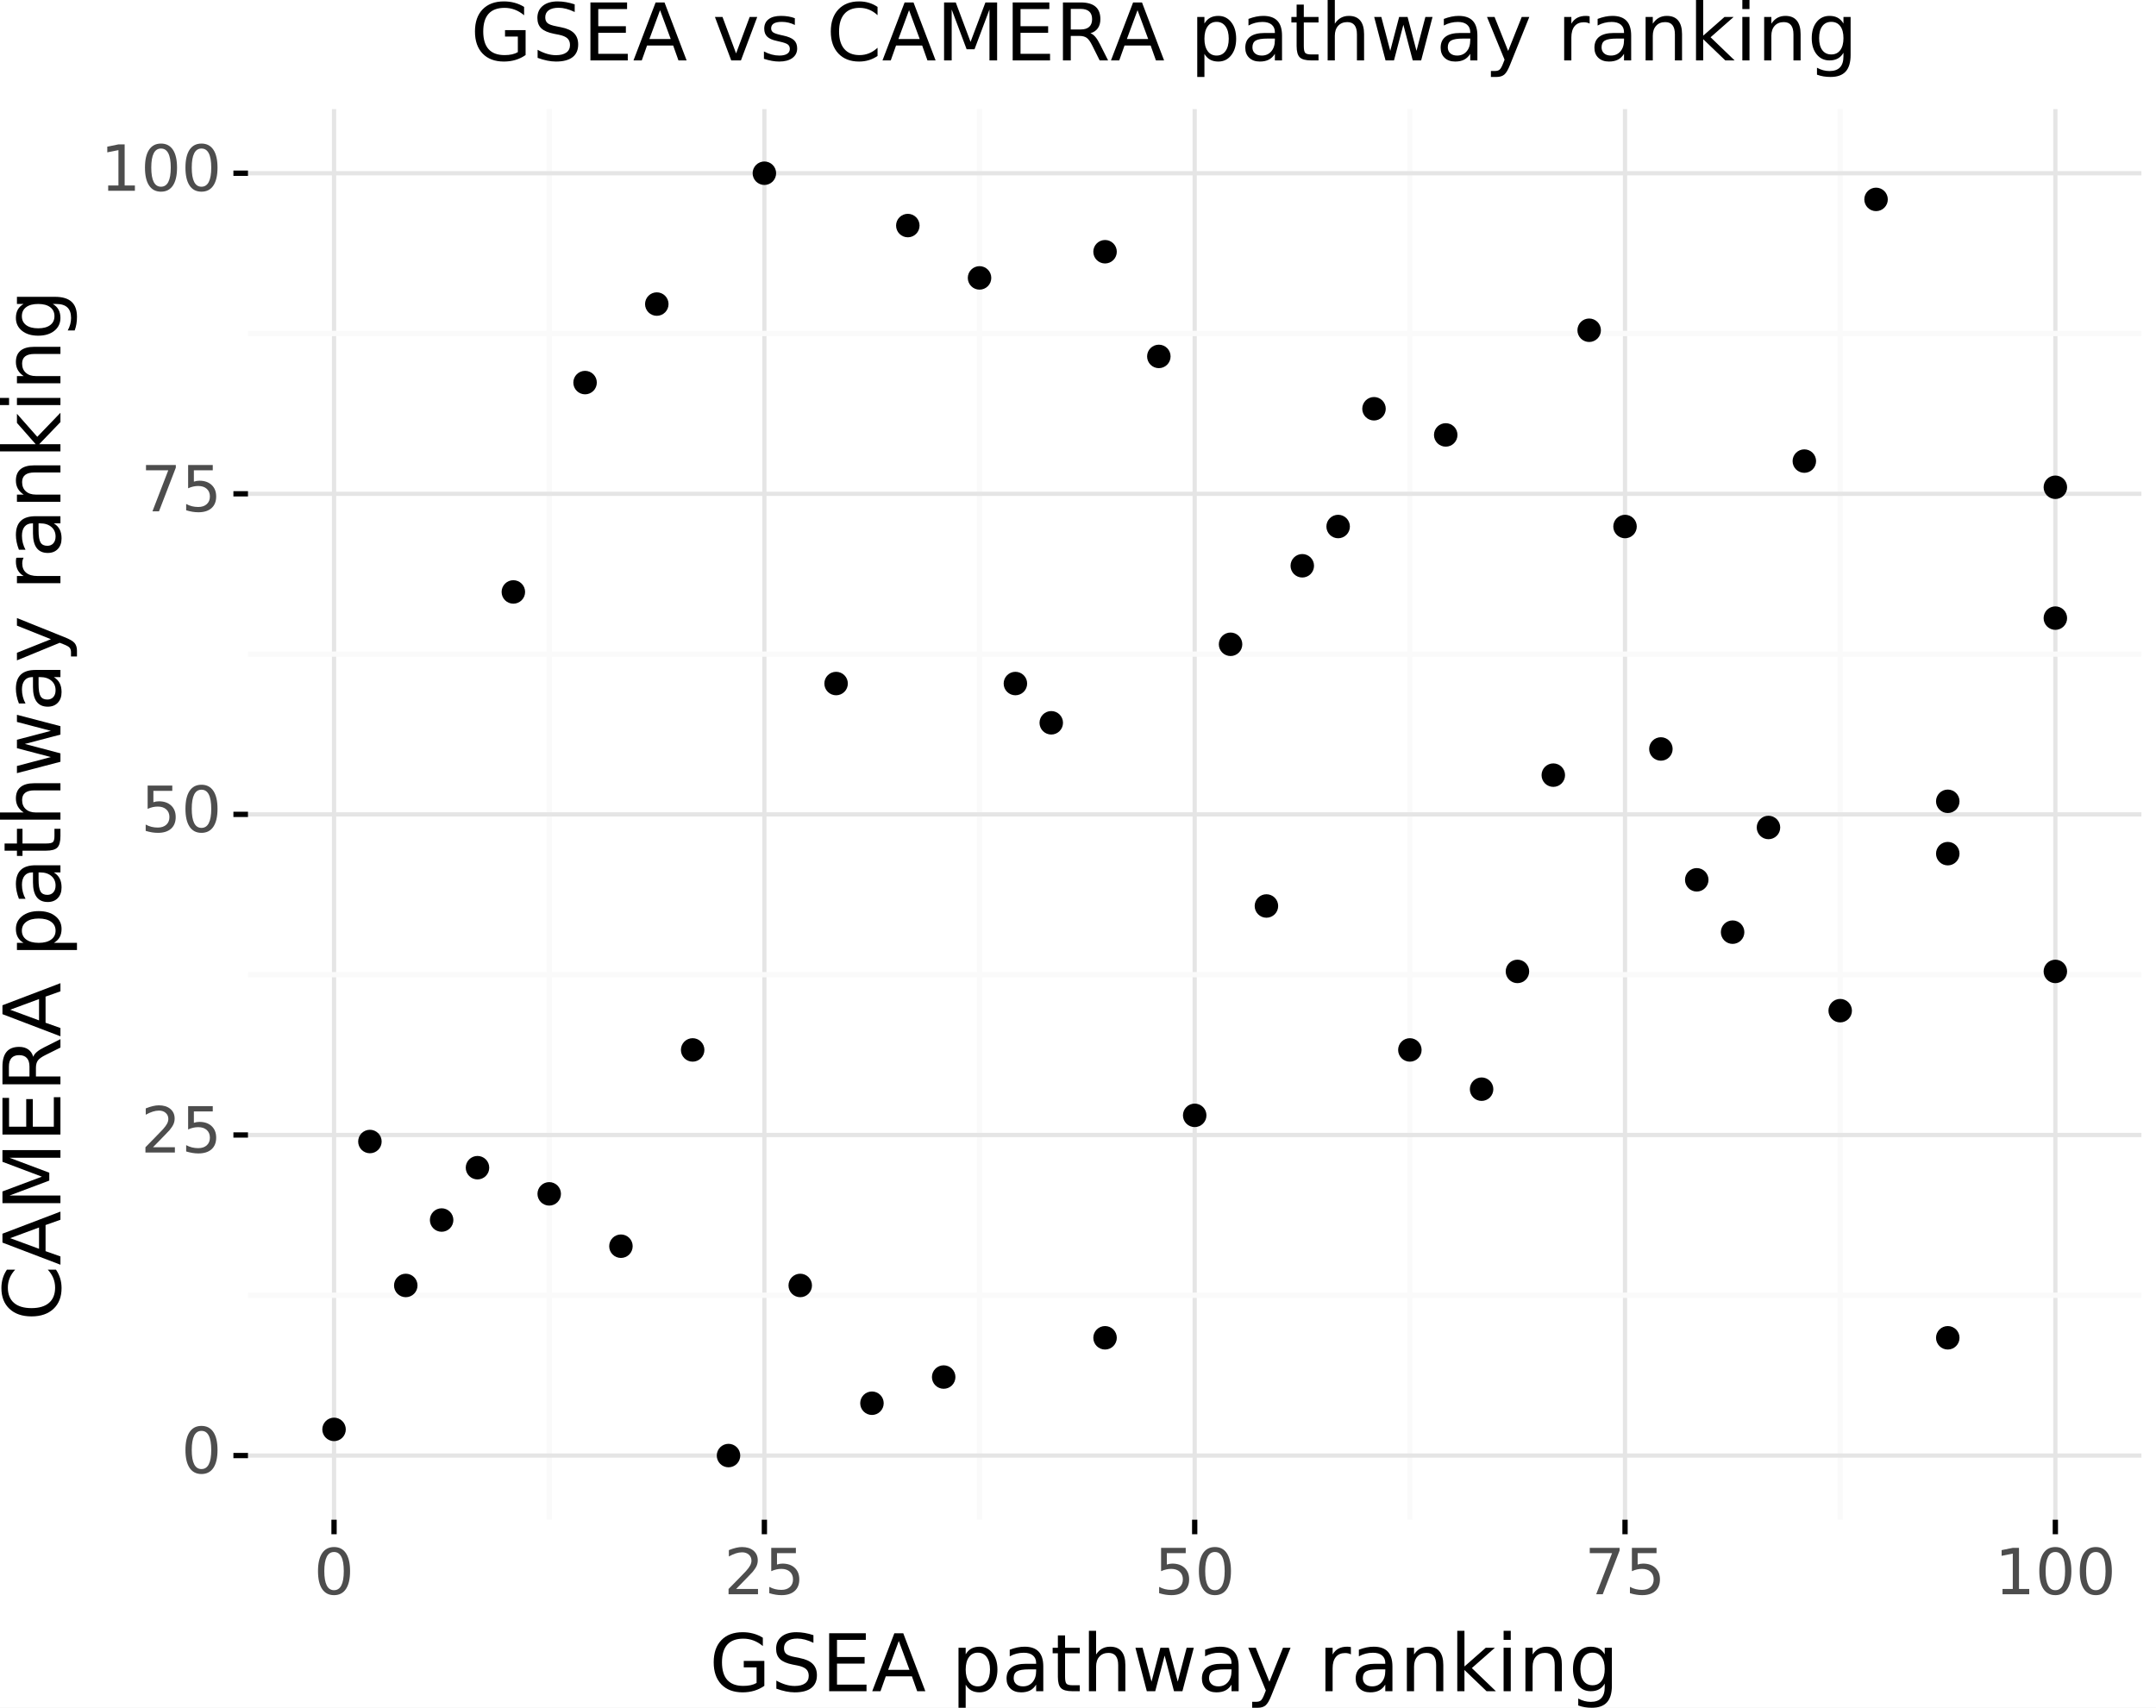 <?xml version="1.0" encoding="utf-8" standalone="no"?>
<!DOCTYPE svg PUBLIC "-//W3C//DTD SVG 1.1//EN"
  "http://www.w3.org/Graphics/SVG/1.1/DTD/svg11.dtd">
<!-- Created with matplotlib (https://matplotlib.org/) -->
<svg height="322.176pt" version="1.1" viewBox="0 0 406.642 322.176" width="406.642pt" xmlns="http://www.w3.org/2000/svg" xmlns:xlink="http://www.w3.org/1999/xlink">
 <rect x="0" y="0" width="406.642" height="322.176" fill="#808080" stroke="none"/>
 <defs>
  <style type="text/css">
*{stroke-linecap:butt;stroke-linejoin:round;}
  </style>
 </defs>
 <g id="figure_1">
  <g id="patch_1">
   <path d="M 0 322.176
L 406.642 322.176
L 406.642 0
L 0 0
z
" style="fill:#ffffff;stroke:#ffffff;stroke-linejoin:miter;"/>
  </g>
  <g id="axes_1">
   <g id="patch_2">
    <path d="M 46.772 286.695
L 403.892 286.695
L 403.892 20.583
L 46.772 20.583
z
" style="fill:none;"/>
   </g>
   <g id="matplotlib.axis_1">
    <g id="xtick_1">
     <g id="line2d_1">
      <path clip-path="url(#pcaf419aad1)" d="M 63.005 286.695
L 63.005 20.583
" style="fill:none;stroke:#e5e5e5;stroke-width:0.8;"/>
     </g>
     <g id="line2d_2">
      <path d="M 63.005 286.695
" style="fill:none;stroke:#000000;stroke-width:1.5;"/>
      <defs>
       <path d="M 0 0
L 0 2.75
" id="me4644a645d" style="stroke:#000000;"/>
      </defs>
      <g>
       <use style="stroke:#000000;" x="63.005" xlink:href="#me4644a645d" y="286.695"/>
      </g>
     </g>
     <g id="text_1">
      <!-- 0 -->
      <defs>
       <path d="M 31.781 66.406
Q 24.172 66.406 20.328 58.906
Q 16.5 51.422 16.5 36.375
Q 16.5 21.391 20.328 13.891
Q 24.172 6.391 31.781 6.391
Q 39.453 6.391 43.281 13.891
Q 47.125 21.391 47.125 36.375
Q 47.125 51.422 43.281 58.906
Q 39.453 66.406 31.781 66.406
z
M 31.781 74.219
Q 44.047 74.219 50.516 64.516
Q 56.984 54.828 56.984 36.375
Q 56.984 17.969 50.516 8.266
Q 44.047 -1.422 31.781 -1.422
Q 19.531 -1.422 13.062 8.266
Q 6.594 17.969 6.594 36.375
Q 6.594 54.828 13.062 64.516
Q 19.531 74.219 31.781 74.219
z
" id="DejaVuSans-48"/>
      </defs>
      <g style="fill:#4d4d4d;" transform="translate(59.187 300.764)scale(0.12 -0.12)">
       <use xlink:href="#DejaVuSans-48"/>
      </g>
     </g>
    </g>
    <g id="xtick_2">
     <g id="line2d_3">
      <path clip-path="url(#pcaf419aad1)" d="M 144.169 286.695
L 144.169 20.583
" style="fill:none;stroke:#e5e5e5;stroke-width:0.8;"/>
     </g>
     <g id="line2d_4">
      <path d="M 144.169 286.695
" style="fill:none;stroke:#000000;stroke-width:1.5;"/>
      <g>
       <use style="stroke:#000000;" x="144.169" xlink:href="#me4644a645d" y="286.695"/>
      </g>
     </g>
     <g id="text_2">
      <!-- 25 -->
      <defs>
       <path d="M 19.188 8.297
L 53.609 8.297
L 53.609 0
L 7.328 0
L 7.328 8.297
Q 12.938 14.109 22.625 23.891
Q 32.328 33.688 34.812 36.531
Q 39.547 41.844 41.422 45.531
Q 43.312 49.219 43.312 52.781
Q 43.312 58.594 39.234 62.25
Q 35.156 65.922 28.609 65.922
Q 23.969 65.922 18.812 64.312
Q 13.672 62.703 7.812 59.422
L 7.812 69.391
Q 13.766 71.781 18.938 73
Q 24.125 74.219 28.422 74.219
Q 39.75 74.219 46.484 68.547
Q 53.219 62.891 53.219 53.422
Q 53.219 48.922 51.531 44.891
Q 49.859 40.875 45.406 35.406
Q 44.188 33.984 37.641 27.219
Q 31.109 20.453 19.188 8.297
z
" id="DejaVuSans-50"/>
       <path d="M 10.797 72.906
L 49.516 72.906
L 49.516 64.594
L 19.828 64.594
L 19.828 46.734
Q 21.969 47.469 24.109 47.828
Q 26.266 48.188 28.422 48.188
Q 40.625 48.188 47.75 41.5
Q 54.891 34.812 54.891 23.391
Q 54.891 11.625 47.562 5.094
Q 40.234 -1.422 26.906 -1.422
Q 22.312 -1.422 17.547 -0.641
Q 12.797 0.141 7.719 1.703
L 7.719 11.625
Q 12.109 9.234 16.797 8.062
Q 21.484 6.891 26.703 6.891
Q 35.156 6.891 40.078 11.328
Q 45.016 15.766 45.016 23.391
Q 45.016 31 40.078 35.438
Q 35.156 39.891 26.703 39.891
Q 22.75 39.891 18.812 39.016
Q 14.891 38.141 10.797 36.281
z
" id="DejaVuSans-53"/>
      </defs>
      <g style="fill:#4d4d4d;" transform="translate(136.534 300.764)scale(0.12 -0.12)">
       <use xlink:href="#DejaVuSans-50"/>
       <use x="63.623" xlink:href="#DejaVuSans-53"/>
      </g>
     </g>
    </g>
    <g id="xtick_3">
     <g id="line2d_5">
      <path clip-path="url(#pcaf419aad1)" d="M 225.332 286.695
L 225.332 20.583
" style="fill:none;stroke:#e5e5e5;stroke-width:0.8;"/>
     </g>
     <g id="line2d_6">
      <path d="M 225.332 286.695
" style="fill:none;stroke:#000000;stroke-width:1.5;"/>
      <g>
       <use style="stroke:#000000;" x="225.332" xlink:href="#me4644a645d" y="286.695"/>
      </g>
     </g>
     <g id="text_3">
      <!-- 50 -->
      <g style="fill:#4d4d4d;" transform="translate(217.697 300.764)scale(0.12 -0.12)">
       <use xlink:href="#DejaVuSans-53"/>
       <use x="63.623" xlink:href="#DejaVuSans-48"/>
      </g>
     </g>
    </g>
    <g id="xtick_4">
     <g id="line2d_7">
      <path clip-path="url(#pcaf419aad1)" d="M 306.496 286.695
L 306.496 20.583
" style="fill:none;stroke:#e5e5e5;stroke-width:0.8;"/>
     </g>
     <g id="line2d_8">
      <path d="M 306.496 286.695
" style="fill:none;stroke:#000000;stroke-width:1.5;"/>
      <g>
       <use style="stroke:#000000;" x="306.496" xlink:href="#me4644a645d" y="286.695"/>
      </g>
     </g>
     <g id="text_4">
      <!-- 75 -->
      <defs>
       <path d="M 8.203 72.906
L 55.078 72.906
L 55.078 68.703
L 28.609 0
L 18.312 0
L 43.219 64.594
L 8.203 64.594
z
" id="DejaVuSans-55"/>
      </defs>
      <g style="fill:#4d4d4d;" transform="translate(298.861 300.764)scale(0.12 -0.12)">
       <use xlink:href="#DejaVuSans-55"/>
       <use x="63.623" xlink:href="#DejaVuSans-53"/>
      </g>
     </g>
    </g>
    <g id="xtick_5">
     <g id="line2d_9">
      <path clip-path="url(#pcaf419aad1)" d="M 387.659 286.695
L 387.659 20.583
" style="fill:none;stroke:#e5e5e5;stroke-width:0.8;"/>
     </g>
     <g id="line2d_10">
      <path d="M 387.659 286.695
" style="fill:none;stroke:#000000;stroke-width:1.5;"/>
      <g>
       <use style="stroke:#000000;" x="387.659" xlink:href="#me4644a645d" y="286.695"/>
      </g>
     </g>
     <g id="text_5">
      <!-- 100 -->
      <defs>
       <path d="M 12.406 8.297
L 28.516 8.297
L 28.516 63.922
L 10.984 60.406
L 10.984 69.391
L 28.422 72.906
L 38.281 72.906
L 38.281 8.297
L 54.391 8.297
L 54.391 0
L 12.406 0
z
" id="DejaVuSans-49"/>
      </defs>
      <g style="fill:#4d4d4d;" transform="translate(376.207 300.764)scale(0.12 -0.12)">
       <use xlink:href="#DejaVuSans-49"/>
       <use x="63.623" xlink:href="#DejaVuSans-48"/>
       <use x="127.246" xlink:href="#DejaVuSans-48"/>
      </g>
     </g>
    </g>
    <g id="xtick_6">
     <g id="line2d_11">
      <path clip-path="url(#pcaf419aad1)" d="M 103.587 286.695
L 103.587 20.583
" style="fill:none;stroke:#fafafa;"/>
     </g>
     <g id="line2d_12">
      <path d="M 103.587 286.695
" style="fill:none;stroke:#000000;stroke-width:1.5;"/>
     </g>
    </g>
    <g id="xtick_7">
     <g id="line2d_13">
      <path clip-path="url(#pcaf419aad1)" d="M 184.75 286.695
L 184.75 20.583
" style="fill:none;stroke:#fafafa;"/>
     </g>
     <g id="line2d_14">
      <path d="M 184.75 286.695
" style="fill:none;stroke:#000000;stroke-width:1.5;"/>
     </g>
    </g>
    <g id="xtick_8">
     <g id="line2d_15">
      <path clip-path="url(#pcaf419aad1)" d="M 265.914 286.695
L 265.914 20.583
" style="fill:none;stroke:#fafafa;"/>
     </g>
     <g id="line2d_16">
      <path d="M 265.914 286.695
" style="fill:none;stroke:#000000;stroke-width:1.5;"/>
     </g>
    </g>
    <g id="xtick_9">
     <g id="line2d_17">
      <path clip-path="url(#pcaf419aad1)" d="M 347.078 286.695
L 347.078 20.583
" style="fill:none;stroke:#fafafa;"/>
     </g>
     <g id="line2d_18">
      <path d="M 347.078 286.695
" style="fill:none;stroke:#000000;stroke-width:1.5;"/>
     </g>
    </g>
    <g id="text_6">
     <!-- GSEA pathway ranking -->
     <defs>
      <path d="M 59.516 10.406
L 59.516 29.984
L 43.406 29.984
L 43.406 38.094
L 69.281 38.094
L 69.281 6.781
Q 63.578 2.734 56.688 0.656
Q 49.812 -1.422 42 -1.422
Q 24.906 -1.422 15.25 8.562
Q 5.609 18.562 5.609 36.375
Q 5.609 54.25 15.25 64.234
Q 24.906 74.219 42 74.219
Q 49.125 74.219 55.547 72.453
Q 61.969 70.703 67.391 67.281
L 67.391 56.781
Q 61.922 61.422 55.766 63.766
Q 49.609 66.109 42.828 66.109
Q 29.438 66.109 22.719 58.641
Q 16.016 51.172 16.016 36.375
Q 16.016 21.625 22.719 14.156
Q 29.438 6.688 42.828 6.688
Q 48.047 6.688 52.141 7.594
Q 56.25 8.5 59.516 10.406
z
" id="DejaVuSans-71"/>
      <path d="M 53.516 70.516
L 53.516 60.891
Q 47.906 63.578 42.922 64.891
Q 37.938 66.219 33.297 66.219
Q 25.25 66.219 20.875 63.094
Q 16.5 59.969 16.5 54.203
Q 16.5 49.359 19.406 46.891
Q 22.312 44.438 30.422 42.922
L 36.375 41.703
Q 47.406 39.594 52.656 34.297
Q 57.906 29 57.906 20.125
Q 57.906 9.516 50.797 4.047
Q 43.703 -1.422 29.984 -1.422
Q 24.812 -1.422 18.969 -0.25
Q 13.141 0.922 6.891 3.219
L 6.891 13.375
Q 12.891 10.016 18.656 8.297
Q 24.422 6.594 29.984 6.594
Q 38.422 6.594 43.016 9.906
Q 47.609 13.234 47.609 19.391
Q 47.609 24.75 44.312 27.781
Q 41.016 30.812 33.5 32.328
L 27.484 33.5
Q 16.453 35.688 11.516 40.375
Q 6.594 45.062 6.594 53.422
Q 6.594 63.094 13.406 68.656
Q 20.219 74.219 32.172 74.219
Q 37.312 74.219 42.625 73.281
Q 47.953 72.359 53.516 70.516
z
" id="DejaVuSans-83"/>
      <path d="M 9.812 72.906
L 55.906 72.906
L 55.906 64.594
L 19.672 64.594
L 19.672 43.016
L 54.391 43.016
L 54.391 34.719
L 19.672 34.719
L 19.672 8.297
L 56.781 8.297
L 56.781 0
L 9.812 0
z
" id="DejaVuSans-69"/>
      <path d="M 34.188 63.188
L 20.797 26.906
L 47.609 26.906
z
M 28.609 72.906
L 39.797 72.906
L 67.578 0
L 57.328 0
L 50.688 18.703
L 17.828 18.703
L 11.188 0
L 0.781 0
z
" id="DejaVuSans-65"/>
      <path id="DejaVuSans-32"/>
      <path d="M 18.109 8.203
L 18.109 -20.797
L 9.078 -20.797
L 9.078 54.688
L 18.109 54.688
L 18.109 46.391
Q 20.953 51.266 25.266 53.625
Q 29.594 56 35.594 56
Q 45.562 56 51.781 48.094
Q 58.016 40.188 58.016 27.297
Q 58.016 14.406 51.781 6.484
Q 45.562 -1.422 35.594 -1.422
Q 29.594 -1.422 25.266 0.953
Q 20.953 3.328 18.109 8.203
z
M 48.688 27.297
Q 48.688 37.203 44.609 42.844
Q 40.531 48.484 33.406 48.484
Q 26.266 48.484 22.188 42.844
Q 18.109 37.203 18.109 27.297
Q 18.109 17.391 22.188 11.75
Q 26.266 6.109 33.406 6.109
Q 40.531 6.109 44.609 11.75
Q 48.688 17.391 48.688 27.297
z
" id="DejaVuSans-112"/>
      <path d="M 34.281 27.484
Q 23.391 27.484 19.188 25
Q 14.984 22.516 14.984 16.5
Q 14.984 11.719 18.141 8.906
Q 21.297 6.109 26.703 6.109
Q 34.188 6.109 38.703 11.406
Q 43.219 16.703 43.219 25.484
L 43.219 27.484
z
M 52.203 31.203
L 52.203 0
L 43.219 0
L 43.219 8.297
Q 40.141 3.328 35.547 0.953
Q 30.953 -1.422 24.312 -1.422
Q 15.922 -1.422 10.953 3.297
Q 6 8.016 6 15.922
Q 6 25.141 12.172 29.828
Q 18.359 34.516 30.609 34.516
L 43.219 34.516
L 43.219 35.406
Q 43.219 41.609 39.141 45
Q 35.062 48.391 27.688 48.391
Q 23 48.391 18.547 47.266
Q 14.109 46.141 10.016 43.891
L 10.016 52.203
Q 14.938 54.109 19.578 55.047
Q 24.219 56 28.609 56
Q 40.484 56 46.344 49.844
Q 52.203 43.703 52.203 31.203
z
" id="DejaVuSans-97"/>
      <path d="M 18.312 70.219
L 18.312 54.688
L 36.812 54.688
L 36.812 47.703
L 18.312 47.703
L 18.312 18.016
Q 18.312 11.328 20.141 9.422
Q 21.969 7.516 27.594 7.516
L 36.812 7.516
L 36.812 0
L 27.594 0
Q 17.188 0 13.234 3.875
Q 9.281 7.766 9.281 18.016
L 9.281 47.703
L 2.688 47.703
L 2.688 54.688
L 9.281 54.688
L 9.281 70.219
z
" id="DejaVuSans-116"/>
      <path d="M 54.891 33.016
L 54.891 0
L 45.906 0
L 45.906 32.719
Q 45.906 40.484 42.875 44.328
Q 39.844 48.188 33.797 48.188
Q 26.516 48.188 22.312 43.547
Q 18.109 38.922 18.109 30.906
L 18.109 0
L 9.078 0
L 9.078 75.984
L 18.109 75.984
L 18.109 46.188
Q 21.344 51.125 25.703 53.562
Q 30.078 56 35.797 56
Q 45.219 56 50.047 50.172
Q 54.891 44.344 54.891 33.016
z
" id="DejaVuSans-104"/>
      <path d="M 4.203 54.688
L 13.188 54.688
L 24.422 12.016
L 35.594 54.688
L 46.188 54.688
L 57.422 12.016
L 68.609 54.688
L 77.594 54.688
L 63.281 0
L 52.688 0
L 40.922 44.828
L 29.109 0
L 18.5 0
z
" id="DejaVuSans-119"/>
      <path d="M 32.172 -5.078
Q 28.375 -14.844 24.75 -17.812
Q 21.141 -20.797 15.094 -20.797
L 7.906 -20.797
L 7.906 -13.281
L 13.188 -13.281
Q 16.891 -13.281 18.938 -11.516
Q 21 -9.766 23.484 -3.219
L 25.094 0.875
L 2.984 54.688
L 12.5 54.688
L 29.594 11.922
L 46.688 54.688
L 56.203 54.688
z
" id="DejaVuSans-121"/>
      <path d="M 41.109 46.297
Q 39.594 47.172 37.812 47.578
Q 36.031 48 33.891 48
Q 26.266 48 22.188 43.047
Q 18.109 38.094 18.109 28.812
L 18.109 0
L 9.078 0
L 9.078 54.688
L 18.109 54.688
L 18.109 46.188
Q 20.953 51.172 25.484 53.578
Q 30.031 56 36.531 56
Q 37.453 56 38.578 55.875
Q 39.703 55.766 41.062 55.516
z
" id="DejaVuSans-114"/>
      <path d="M 54.891 33.016
L 54.891 0
L 45.906 0
L 45.906 32.719
Q 45.906 40.484 42.875 44.328
Q 39.844 48.188 33.797 48.188
Q 26.516 48.188 22.312 43.547
Q 18.109 38.922 18.109 30.906
L 18.109 0
L 9.078 0
L 9.078 54.688
L 18.109 54.688
L 18.109 46.188
Q 21.344 51.125 25.703 53.562
Q 30.078 56 35.797 56
Q 45.219 56 50.047 50.172
Q 54.891 44.344 54.891 33.016
z
" id="DejaVuSans-110"/>
      <path d="M 9.078 75.984
L 18.109 75.984
L 18.109 31.109
L 44.922 54.688
L 56.391 54.688
L 27.391 29.109
L 57.625 0
L 45.906 0
L 18.109 26.703
L 18.109 0
L 9.078 0
z
" id="DejaVuSans-107"/>
      <path d="M 9.422 54.688
L 18.406 54.688
L 18.406 0
L 9.422 0
z
M 9.422 75.984
L 18.406 75.984
L 18.406 64.594
L 9.422 64.594
z
" id="DejaVuSans-105"/>
      <path d="M 45.406 27.984
Q 45.406 37.75 41.375 43.109
Q 37.359 48.484 30.078 48.484
Q 22.859 48.484 18.828 43.109
Q 14.797 37.75 14.797 27.984
Q 14.797 18.266 18.828 12.891
Q 22.859 7.516 30.078 7.516
Q 37.359 7.516 41.375 12.891
Q 45.406 18.266 45.406 27.984
z
M 54.391 6.781
Q 54.391 -7.172 48.188 -13.984
Q 42 -20.797 29.203 -20.797
Q 24.469 -20.797 20.266 -20.094
Q 16.062 -19.391 12.109 -17.922
L 12.109 -9.188
Q 16.062 -11.328 19.922 -12.344
Q 23.781 -13.375 27.781 -13.375
Q 36.625 -13.375 41.016 -8.766
Q 45.406 -4.156 45.406 5.172
L 45.406 9.625
Q 42.625 4.781 38.281 2.391
Q 33.938 0 27.875 0
Q 17.828 0 11.672 7.656
Q 5.516 15.328 5.516 27.984
Q 5.516 40.672 11.672 48.328
Q 17.828 56 27.875 56
Q 33.938 56 38.281 53.609
Q 42.625 51.219 45.406 46.391
L 45.406 54.688
L 54.391 54.688
z
" id="DejaVuSans-103"/>
     </defs>
     <g transform="translate(133.77 319.057)scale(0.15 -0.15)">
      <use xlink:href="#DejaVuSans-71"/>
      <use x="77.49" xlink:href="#DejaVuSans-83"/>
      <use x="140.967" xlink:href="#DejaVuSans-69"/>
      <use x="204.15" xlink:href="#DejaVuSans-65"/>
      <use x="272.559" xlink:href="#DejaVuSans-32"/>
      <use x="304.346" xlink:href="#DejaVuSans-112"/>
      <use x="367.822" xlink:href="#DejaVuSans-97"/>
      <use x="429.102" xlink:href="#DejaVuSans-116"/>
      <use x="468.311" xlink:href="#DejaVuSans-104"/>
      <use x="531.689" xlink:href="#DejaVuSans-119"/>
      <use x="613.477" xlink:href="#DejaVuSans-97"/>
      <use x="674.756" xlink:href="#DejaVuSans-121"/>
      <use x="733.936" xlink:href="#DejaVuSans-32"/>
      <use x="765.723" xlink:href="#DejaVuSans-114"/>
      <use x="806.836" xlink:href="#DejaVuSans-97"/>
      <use x="868.115" xlink:href="#DejaVuSans-110"/>
      <use x="931.494" xlink:href="#DejaVuSans-107"/>
      <use x="989.404" xlink:href="#DejaVuSans-105"/>
      <use x="1017.188" xlink:href="#DejaVuSans-110"/>
      <use x="1080.566" xlink:href="#DejaVuSans-103"/>
     </g>
    </g>
   </g>
   <g id="matplotlib.axis_2">
    <g id="ytick_1">
     <g id="line2d_19">
      <path clip-path="url(#pcaf419aad1)" d="M 46.772 274.599
L 403.892 274.599
" style="fill:none;stroke:#e5e5e5;stroke-width:0.8;"/>
     </g>
     <g id="line2d_20">
      <path d="M 46.772 274.599
" style="fill:none;stroke:#000000;stroke-width:1.5;"/>
      <defs>
       <path d="M 0 0
L -2.75 0
" id="me8382b74e8" style="stroke:#000000;"/>
      </defs>
      <g>
       <use style="stroke:#000000;" x="46.772" xlink:href="#me8382b74e8" y="274.599"/>
      </g>
     </g>
     <g id="text_7">
      <!-- 0 -->
      <g style="fill:#4d4d4d;" transform="translate(34.187 277.911)scale(0.12 -0.12)">
       <use xlink:href="#DejaVuSans-48"/>
      </g>
     </g>
    </g>
    <g id="ytick_2">
     <g id="line2d_21">
      <path clip-path="url(#pcaf419aad1)" d="M 46.772 214.119
L 403.892 214.119
" style="fill:none;stroke:#e5e5e5;stroke-width:0.8;"/>
     </g>
     <g id="line2d_22">
      <path d="M 46.772 214.119
" style="fill:none;stroke:#000000;stroke-width:1.5;"/>
      <g>
       <use style="stroke:#000000;" x="46.772" xlink:href="#me8382b74e8" y="214.119"/>
      </g>
     </g>
     <g id="text_8">
      <!-- 25 -->
      <g style="fill:#4d4d4d;" transform="translate(26.552 217.431)scale(0.12 -0.12)">
       <use xlink:href="#DejaVuSans-50"/>
       <use x="63.623" xlink:href="#DejaVuSans-53"/>
      </g>
     </g>
    </g>
    <g id="ytick_3">
     <g id="line2d_23">
      <path clip-path="url(#pcaf419aad1)" d="M 46.772 153.639
L 403.892 153.639
" style="fill:none;stroke:#e5e5e5;stroke-width:0.8;"/>
     </g>
     <g id="line2d_24">
      <path d="M 46.772 153.639
" style="fill:none;stroke:#000000;stroke-width:1.5;"/>
      <g>
       <use style="stroke:#000000;" x="46.772" xlink:href="#me8382b74e8" y="153.639"/>
      </g>
     </g>
     <g id="text_9">
      <!-- 50 -->
      <g style="fill:#4d4d4d;" transform="translate(26.552 156.951)scale(0.12 -0.12)">
       <use xlink:href="#DejaVuSans-53"/>
       <use x="63.623" xlink:href="#DejaVuSans-48"/>
      </g>
     </g>
    </g>
    <g id="ytick_4">
     <g id="line2d_25">
      <path clip-path="url(#pcaf419aad1)" d="M 46.772 93.159
L 403.892 93.159
" style="fill:none;stroke:#e5e5e5;stroke-width:0.8;"/>
     </g>
     <g id="line2d_26">
      <path d="M 46.772 93.159
" style="fill:none;stroke:#000000;stroke-width:1.5;"/>
      <g>
       <use style="stroke:#000000;" x="46.772" xlink:href="#me8382b74e8" y="93.159"/>
      </g>
     </g>
     <g id="text_10">
      <!-- 75 -->
      <g style="fill:#4d4d4d;" transform="translate(26.552 96.471)scale(0.12 -0.12)">
       <use xlink:href="#DejaVuSans-55"/>
       <use x="63.623" xlink:href="#DejaVuSans-53"/>
      </g>
     </g>
    </g>
    <g id="ytick_5">
     <g id="line2d_27">
      <path clip-path="url(#pcaf419aad1)" d="M 46.772 32.679
L 403.892 32.679
" style="fill:none;stroke:#e5e5e5;stroke-width:0.8;"/>
     </g>
     <g id="line2d_28">
      <path d="M 46.772 32.679
" style="fill:none;stroke:#000000;stroke-width:1.5;"/>
      <g>
       <use style="stroke:#000000;" x="46.772" xlink:href="#me8382b74e8" y="32.679"/>
      </g>
     </g>
     <g id="text_11">
      <!-- 100 -->
      <g style="fill:#4d4d4d;" transform="translate(18.917 35.991)scale(0.12 -0.12)">
       <use xlink:href="#DejaVuSans-49"/>
       <use x="63.623" xlink:href="#DejaVuSans-48"/>
       <use x="127.246" xlink:href="#DejaVuSans-48"/>
      </g>
     </g>
    </g>
    <g id="ytick_6">
     <g id="line2d_29">
      <path clip-path="url(#pcaf419aad1)" d="M 46.772 244.359
L 403.892 244.359
" style="fill:none;stroke:#fafafa;"/>
     </g>
     <g id="line2d_30">
      <path d="M 46.772 244.359
" style="fill:none;stroke:#000000;stroke-width:1.5;"/>
     </g>
    </g>
    <g id="ytick_7">
     <g id="line2d_31">
      <path clip-path="url(#pcaf419aad1)" d="M 46.772 183.879
L 403.892 183.879
" style="fill:none;stroke:#fafafa;"/>
     </g>
     <g id="line2d_32">
      <path d="M 46.772 183.879
" style="fill:none;stroke:#000000;stroke-width:1.5;"/>
     </g>
    </g>
    <g id="ytick_8">
     <g id="line2d_33">
      <path clip-path="url(#pcaf419aad1)" d="M 46.772 123.399
L 403.892 123.399
" style="fill:none;stroke:#fafafa;"/>
     </g>
     <g id="line2d_34">
      <path d="M 46.772 123.399
" style="fill:none;stroke:#000000;stroke-width:1.5;"/>
     </g>
    </g>
    <g id="ytick_9">
     <g id="line2d_35">
      <path clip-path="url(#pcaf419aad1)" d="M 46.772 62.919
L 403.892 62.919
" style="fill:none;stroke:#fafafa;"/>
     </g>
     <g id="line2d_36">
      <path d="M 46.772 62.919
" style="fill:none;stroke:#000000;stroke-width:1.5;"/>
     </g>
    </g>
    <g id="text_12">
     <!-- CAMERA pathway ranking -->
     <defs>
      <path d="M 64.406 67.281
L 64.406 56.891
Q 59.422 61.531 53.781 63.812
Q 48.141 66.109 41.797 66.109
Q 29.297 66.109 22.656 58.469
Q 16.016 50.828 16.016 36.375
Q 16.016 21.969 22.656 14.328
Q 29.297 6.688 41.797 6.688
Q 48.141 6.688 53.781 8.984
Q 59.422 11.281 64.406 15.922
L 64.406 5.609
Q 59.234 2.094 53.438 0.328
Q 47.656 -1.422 41.219 -1.422
Q 24.656 -1.422 15.125 8.703
Q 5.609 18.844 5.609 36.375
Q 5.609 53.953 15.125 64.078
Q 24.656 74.219 41.219 74.219
Q 47.75 74.219 53.531 72.484
Q 59.328 70.75 64.406 67.281
z
" id="DejaVuSans-67"/>
      <path d="M 9.812 72.906
L 24.516 72.906
L 43.109 23.297
L 61.812 72.906
L 76.516 72.906
L 76.516 0
L 66.891 0
L 66.891 64.016
L 48.094 14.016
L 38.188 14.016
L 19.391 64.016
L 19.391 0
L 9.812 0
z
" id="DejaVuSans-77"/>
      <path d="M 44.391 34.188
Q 47.562 33.109 50.562 29.594
Q 53.562 26.078 56.594 19.922
L 66.609 0
L 56 0
L 46.688 18.703
Q 43.062 26.031 39.672 28.422
Q 36.281 30.812 30.422 30.812
L 19.672 30.812
L 19.672 0
L 9.812 0
L 9.812 72.906
L 32.078 72.906
Q 44.578 72.906 50.734 67.672
Q 56.891 62.453 56.891 51.906
Q 56.891 45.016 53.688 40.469
Q 50.484 35.938 44.391 34.188
z
M 19.672 64.797
L 19.672 38.922
L 32.078 38.922
Q 39.203 38.922 42.844 42.219
Q 46.484 45.516 46.484 51.906
Q 46.484 58.297 42.844 61.547
Q 39.203 64.797 32.078 64.797
z
" id="DejaVuSans-82"/>
     </defs>
     <g transform="translate(11.398 249.186)rotate(-90)scale(0.15 -0.15)">
      <use xlink:href="#DejaVuSans-67"/>
      <use x="69.824" xlink:href="#DejaVuSans-65"/>
      <use x="138.232" xlink:href="#DejaVuSans-77"/>
      <use x="224.512" xlink:href="#DejaVuSans-69"/>
      <use x="287.695" xlink:href="#DejaVuSans-82"/>
      <use x="357.115" xlink:href="#DejaVuSans-65"/>
      <use x="425.523" xlink:href="#DejaVuSans-32"/>
      <use x="457.311" xlink:href="#DejaVuSans-112"/>
      <use x="520.787" xlink:href="#DejaVuSans-97"/>
      <use x="582.066" xlink:href="#DejaVuSans-116"/>
      <use x="621.275" xlink:href="#DejaVuSans-104"/>
      <use x="684.654" xlink:href="#DejaVuSans-119"/>
      <use x="766.441" xlink:href="#DejaVuSans-97"/>
      <use x="827.721" xlink:href="#DejaVuSans-121"/>
      <use x="886.9" xlink:href="#DejaVuSans-32"/>
      <use x="918.688" xlink:href="#DejaVuSans-114"/>
      <use x="959.801" xlink:href="#DejaVuSans-97"/>
      <use x="1021.08" xlink:href="#DejaVuSans-110"/>
      <use x="1084.459" xlink:href="#DejaVuSans-107"/>
      <use x="1142.369" xlink:href="#DejaVuSans-105"/>
      <use x="1170.152" xlink:href="#DejaVuSans-110"/>
      <use x="1233.531" xlink:href="#DejaVuSans-103"/>
     </g>
    </g>
   </g>
   <g id="PathCollection_1">
    <path clip-path="url(#pcaf419aad1)" d="M 245.623 108.509
C 246.093 108.509 246.544 108.322 246.876 107.99
C 247.209 107.657 247.396 107.207 247.396 106.737
C 247.396 106.266 247.209 105.816 246.876 105.483
C 246.544 105.151 246.093 104.964 245.623 104.964
C 245.153 104.964 244.702 105.151 244.37 105.483
C 244.037 105.816 243.851 106.266 243.851 106.737
C 243.851 107.207 244.037 107.657 244.37 107.99
C 244.702 108.322 245.153 108.509 245.623 108.509
z
" style="stroke:#000000;stroke-width:0.886;"/>
    <path clip-path="url(#pcaf419aad1)" d="M 252.387 101.103
C 252.857 101.103 253.308 100.917 253.64 100.584
C 253.972 100.252 254.159 99.801 254.159 99.331
C 254.159 98.861 253.972 98.41 253.64 98.077
C 253.308 97.745 252.857 97.558 252.387 97.558
C 251.917 97.558 251.466 97.745 251.133 98.077
C 250.801 98.41 250.614 98.861 250.614 99.331
C 250.614 99.801 250.801 100.252 251.133 100.584
C 251.466 100.917 251.917 101.103 252.387 101.103
z
" style="stroke:#000000;stroke-width:0.886;"/>
    <path clip-path="url(#pcaf419aad1)" d="M 387.659 185.035
C 388.13 185.035 388.58 184.848 388.913 184.516
C 389.245 184.183 389.432 183.732 389.432 183.262
C 389.432 182.792 389.245 182.341 388.913 182.009
C 388.58 181.677 388.13 181.49 387.659 181.49
C 387.189 181.49 386.739 181.677 386.406 182.009
C 386.074 182.341 385.887 182.792 385.887 183.262
C 385.887 183.732 386.074 184.183 386.406 184.516
C 386.739 184.848 387.189 185.035 387.659 185.035
z
" style="stroke:#000000;stroke-width:0.886;"/>
    <path clip-path="url(#pcaf419aad1)" d="M 387.659 93.698
C 388.13 93.698 388.58 93.511 388.913 93.178
C 389.245 92.846 389.432 92.395 389.432 91.925
C 389.432 91.455 389.245 91.004 388.913 90.672
C 388.58 90.339 388.13 90.153 387.659 90.153
C 387.189 90.153 386.739 90.339 386.406 90.672
C 386.074 91.004 385.887 91.455 385.887 91.925
C 385.887 92.395 386.074 92.846 386.406 93.178
C 386.739 93.511 387.189 93.698 387.659 93.698
z
" style="stroke:#000000;stroke-width:0.886;"/>
    <path clip-path="url(#pcaf419aad1)" d="M 367.369 162.818
C 367.839 162.818 368.289 162.631 368.622 162.298
C 368.954 161.966 369.141 161.515 369.141 161.045
C 369.141 160.575 368.954 160.124 368.622 159.792
C 368.289 159.459 367.839 159.273 367.369 159.273
C 366.898 159.273 366.448 159.459 366.115 159.792
C 365.783 160.124 365.596 160.575 365.596 161.045
C 365.596 161.515 365.783 161.966 366.115 162.298
C 366.448 162.631 366.898 162.818 367.369 162.818
z
" style="stroke:#000000;stroke-width:0.886;"/>
    <path clip-path="url(#pcaf419aad1)" d="M 347.078 192.44
C 347.548 192.44 347.999 192.254 348.331 191.921
C 348.663 191.589 348.85 191.138 348.85 190.668
C 348.85 190.198 348.663 189.747 348.331 189.415
C 347.999 189.082 347.548 188.895 347.078 188.895
C 346.608 188.895 346.157 189.082 345.824 189.415
C 345.492 189.747 345.305 190.198 345.305 190.668
C 345.305 191.138 345.492 191.589 345.824 191.921
C 346.157 192.254 346.608 192.44 347.078 192.44
z
" style="stroke:#000000;stroke-width:0.886;"/>
    <path clip-path="url(#pcaf419aad1)" d="M 333.55 157.88
C 334.02 157.88 334.471 157.694 334.804 157.361
C 335.136 157.029 335.323 156.578 335.323 156.108
C 335.323 155.638 335.136 155.187 334.804 154.855
C 334.471 154.522 334.02 154.335 333.55 154.335
C 333.08 154.335 332.629 154.522 332.297 154.855
C 331.965 155.187 331.778 155.638 331.778 156.108
C 331.778 156.578 331.965 157.029 332.297 157.361
C 332.629 157.694 333.08 157.88 333.55 157.88
z
" style="stroke:#000000;stroke-width:0.886;"/>
    <path clip-path="url(#pcaf419aad1)" d="M 208.423 254.155
C 208.893 254.155 209.344 253.968 209.676 253.636
C 210.009 253.303 210.196 252.852 210.196 252.382
C 210.196 251.912 210.009 251.461 209.676 251.129
C 209.344 250.797 208.893 250.61 208.423 250.61
C 207.953 250.61 207.502 250.797 207.17 251.129
C 206.837 251.461 206.651 251.912 206.651 252.382
C 206.651 252.852 206.837 253.303 207.17 253.636
C 207.502 253.968 207.953 254.155 208.423 254.155
z
" style="stroke:#000000;stroke-width:0.886;"/>
    <path clip-path="url(#pcaf419aad1)" d="M 123.878 59.138
C 124.348 59.138 124.799 58.951 125.131 58.618
C 125.463 58.286 125.65 57.835 125.65 57.365
C 125.65 56.895 125.463 56.444 125.131 56.112
C 124.799 55.779 124.348 55.593 123.878 55.593
C 123.408 55.593 122.957 55.779 122.624 56.112
C 122.292 56.444 122.105 56.895 122.105 57.365
C 122.105 57.835 122.292 58.286 122.624 58.618
C 122.957 58.951 123.408 59.138 123.878 59.138
z
" style="stroke:#000000;stroke-width:0.886;"/>
    <path clip-path="url(#pcaf419aad1)" d="M 367.369 152.943
C 367.839 152.943 368.289 152.757 368.622 152.424
C 368.954 152.092 369.141 151.641 369.141 151.171
C 369.141 150.701 368.954 150.25 368.622 149.917
C 368.289 149.585 367.839 149.398 367.369 149.398
C 366.898 149.398 366.448 149.585 366.115 149.917
C 365.783 150.25 365.596 150.701 365.596 151.171
C 365.596 151.641 365.783 152.092 366.115 152.424
C 366.448 152.757 366.898 152.943 367.369 152.943
z
" style="stroke:#000000;stroke-width:0.886;"/>
    <path clip-path="url(#pcaf419aad1)" d="M 387.659 118.383
C 388.13 118.383 388.58 118.197 388.913 117.864
C 389.245 117.532 389.432 117.081 389.432 116.611
C 389.432 116.141 389.245 115.69 388.913 115.357
C 388.58 115.025 388.13 114.838 387.659 114.838
C 387.189 114.838 386.739 115.025 386.406 115.357
C 386.074 115.69 385.887 116.141 385.887 116.611
C 385.887 117.081 386.074 117.532 386.406 117.864
C 386.739 118.197 387.189 118.383 387.659 118.383
z
" style="stroke:#000000;stroke-width:0.886;"/>
    <path clip-path="url(#pcaf419aad1)" d="M 286.205 185.035
C 286.675 185.035 287.126 184.848 287.458 184.516
C 287.791 184.183 287.977 183.732 287.977 183.262
C 287.977 182.792 287.791 182.341 287.458 182.009
C 287.126 181.677 286.675 181.49 286.205 181.49
C 285.735 181.49 285.284 181.677 284.952 182.009
C 284.619 182.341 284.432 182.792 284.432 183.262
C 284.432 183.732 284.619 184.183 284.952 184.516
C 285.284 184.848 285.735 185.035 286.205 185.035
z
" style="stroke:#000000;stroke-width:0.886;"/>
    <path clip-path="url(#pcaf419aad1)" d="M 292.969 148.006
C 293.439 148.006 293.889 147.819 294.222 147.487
C 294.554 147.155 294.741 146.704 294.741 146.234
C 294.741 145.764 294.554 145.313 294.222 144.98
C 293.889 144.648 293.439 144.461 292.969 144.461
C 292.498 144.461 292.048 144.648 291.715 144.98
C 291.383 145.313 291.196 145.764 291.196 146.234
C 291.196 146.704 291.383 147.155 291.715 147.487
C 292.048 147.819 292.498 148.006 292.969 148.006
z
" style="stroke:#000000;stroke-width:0.886;"/>
    <path clip-path="url(#pcaf419aad1)" d="M 198.278 138.132
C 198.748 138.132 199.199 137.945 199.531 137.613
C 199.863 137.28 200.05 136.829 200.05 136.359
C 200.05 135.889 199.863 135.438 199.531 135.106
C 199.199 134.774 198.748 134.587 198.278 134.587
C 197.808 134.587 197.357 134.774 197.024 135.106
C 196.692 135.438 196.505 135.889 196.505 136.359
C 196.505 136.829 196.692 137.28 197.024 137.613
C 197.357 137.945 197.808 138.132 198.278 138.132
z
" style="stroke:#000000;stroke-width:0.886;"/>
    <path clip-path="url(#pcaf419aad1)" d="M 265.914 199.846
C 266.384 199.846 266.835 199.659 267.167 199.327
C 267.5 198.995 267.686 198.544 267.686 198.074
C 267.686 197.604 267.5 197.153 267.167 196.82
C 266.835 196.488 266.384 196.301 265.914 196.301
C 265.444 196.301 264.993 196.488 264.661 196.82
C 264.328 197.153 264.142 197.604 264.142 198.074
C 264.142 198.544 264.328 198.995 264.661 199.327
C 264.993 199.659 265.444 199.846 265.914 199.846
z
" style="stroke:#000000;stroke-width:0.886;"/>
    <path clip-path="url(#pcaf419aad1)" d="M 367.369 254.155
C 367.839 254.155 368.289 253.968 368.622 253.636
C 368.954 253.303 369.141 252.852 369.141 252.382
C 369.141 251.912 368.954 251.461 368.622 251.129
C 368.289 250.797 367.839 250.61 367.369 250.61
C 366.898 250.61 366.448 250.797 366.115 251.129
C 365.783 251.461 365.596 251.912 365.596 252.382
C 365.596 252.852 365.783 253.303 366.115 253.636
C 366.448 253.968 366.898 254.155 367.369 254.155
z
" style="stroke:#000000;stroke-width:0.886;"/>
    <path clip-path="url(#pcaf419aad1)" d="M 279.441 207.252
C 279.911 207.252 280.362 207.065 280.695 206.733
C 281.027 206.4 281.214 205.949 281.214 205.479
C 281.214 205.009 281.027 204.558 280.695 204.226
C 280.362 203.894 279.911 203.707 279.441 203.707
C 278.971 203.707 278.52 203.894 278.188 204.226
C 277.856 204.558 277.669 205.009 277.669 205.479
C 277.669 205.949 277.856 206.4 278.188 206.733
C 278.52 207.065 278.971 207.252 279.441 207.252
z
" style="stroke:#000000;stroke-width:0.886;"/>
    <path clip-path="url(#pcaf419aad1)" d="M 299.732 64.075
C 300.202 64.075 300.653 63.888 300.986 63.556
C 301.318 63.223 301.505 62.772 301.505 62.302
C 301.505 61.832 301.318 61.381 300.986 61.049
C 300.653 60.717 300.202 60.53 299.732 60.53
C 299.262 60.53 298.811 60.717 298.479 61.049
C 298.146 61.381 297.96 61.832 297.96 62.302
C 297.96 62.772 298.146 63.223 298.479 63.556
C 298.811 63.888 299.262 64.075 299.732 64.075
z
" style="stroke:#000000;stroke-width:0.886;"/>
    <path clip-path="url(#pcaf419aad1)" d="M 259.15 78.886
C 259.62 78.886 260.071 78.699 260.404 78.367
C 260.736 78.035 260.923 77.584 260.923 77.114
C 260.923 76.644 260.736 76.193 260.404 75.86
C 260.071 75.528 259.62 75.341 259.15 75.341
C 258.68 75.341 258.229 75.528 257.897 75.86
C 257.565 76.193 257.378 76.644 257.378 77.114
C 257.378 77.584 257.565 78.035 257.897 78.367
C 258.229 78.699 258.68 78.886 259.15 78.886
z
" style="stroke:#000000;stroke-width:0.886;"/>
    <path clip-path="url(#pcaf419aad1)" d="M 144.169 34.452
C 144.639 34.452 145.089 34.265 145.422 33.933
C 145.754 33.6 145.941 33.149 145.941 32.679
C 145.941 32.209 145.754 31.758 145.422 31.426
C 145.089 31.094 144.639 30.907 144.169 30.907
C 143.698 30.907 143.248 31.094 142.915 31.426
C 142.583 31.758 142.396 32.209 142.396 32.679
C 142.396 33.149 142.583 33.6 142.915 33.933
C 143.248 34.265 143.698 34.452 144.169 34.452
z
" style="stroke:#000000;stroke-width:0.886;"/>
    <path clip-path="url(#pcaf419aad1)" d="M 232.096 123.32
C 232.566 123.32 233.017 123.134 233.349 122.801
C 233.682 122.469 233.868 122.018 233.868 121.548
C 233.868 121.078 233.682 120.627 233.349 120.295
C 233.017 119.962 232.566 119.775 232.096 119.775
C 231.626 119.775 231.175 119.962 230.843 120.295
C 230.51 120.627 230.323 121.078 230.323 121.548
C 230.323 122.018 230.51 122.469 230.843 122.801
C 231.175 123.134 231.626 123.32 232.096 123.32
z
" style="stroke:#000000;stroke-width:0.886;"/>
    <path clip-path="url(#pcaf419aad1)" d="M 340.314 88.76
C 340.784 88.76 341.235 88.574 341.567 88.241
C 341.9 87.909 342.086 87.458 342.086 86.988
C 342.086 86.518 341.9 86.067 341.567 85.735
C 341.235 85.402 340.784 85.215 340.314 85.215
C 339.844 85.215 339.393 85.402 339.061 85.735
C 338.728 86.067 338.542 86.518 338.542 86.988
C 338.542 87.458 338.728 87.909 339.061 88.241
C 339.393 88.574 339.844 88.76 340.314 88.76
z
" style="stroke:#000000;stroke-width:0.886;"/>
    <path clip-path="url(#pcaf419aad1)" d="M 306.496 101.103
C 306.966 101.103 307.417 100.917 307.749 100.584
C 308.082 100.252 308.268 99.801 308.268 99.331
C 308.268 98.861 308.082 98.41 307.749 98.077
C 307.417 97.745 306.966 97.558 306.496 97.558
C 306.026 97.558 305.575 97.745 305.243 98.077
C 304.91 98.41 304.723 98.861 304.723 99.331
C 304.723 99.801 304.91 100.252 305.243 100.584
C 305.575 100.917 306.026 101.103 306.496 101.103
z
" style="stroke:#000000;stroke-width:0.886;"/>
    <path clip-path="url(#pcaf419aad1)" d="M 177.987 261.56
C 178.457 261.56 178.908 261.374 179.24 261.041
C 179.572 260.709 179.759 260.258 179.759 259.788
C 179.759 259.318 179.572 258.867 179.24 258.535
C 178.908 258.202 178.457 258.015 177.987 258.015
C 177.517 258.015 177.066 258.202 176.733 258.535
C 176.401 258.867 176.214 259.318 176.214 259.788
C 176.214 260.258 176.401 260.709 176.733 261.041
C 177.066 261.374 177.517 261.56 177.987 261.56
z
" style="stroke:#000000;stroke-width:0.886;"/>
    <path clip-path="url(#pcaf419aad1)" d="M 320.023 167.755
C 320.493 167.755 320.944 167.568 321.276 167.236
C 321.609 166.903 321.796 166.452 321.796 165.982
C 321.796 165.512 321.609 165.061 321.276 164.729
C 320.944 164.397 320.493 164.21 320.023 164.21
C 319.553 164.21 319.102 164.397 318.77 164.729
C 318.437 165.061 318.251 165.512 318.251 165.982
C 318.251 166.452 318.437 166.903 318.77 167.236
C 319.102 167.568 319.553 167.755 320.023 167.755
z
" style="stroke:#000000;stroke-width:0.886;"/>
    <path clip-path="url(#pcaf419aad1)" d="M 69.769 217.126
C 70.239 217.126 70.689 216.939 71.022 216.607
C 71.354 216.275 71.541 215.824 71.541 215.354
C 71.541 214.884 71.354 214.433 71.022 214.1
C 70.689 213.768 70.239 213.581 69.769 213.581
C 69.298 213.581 68.848 213.768 68.515 214.1
C 68.183 214.433 67.996 214.884 67.996 215.354
C 67.996 215.824 68.183 216.275 68.515 216.607
C 68.848 216.939 69.298 217.126 69.769 217.126
z
" style="stroke:#000000;stroke-width:0.886;"/>
    <path clip-path="url(#pcaf419aad1)" d="M 225.332 212.189
C 225.802 212.189 226.253 212.002 226.586 211.67
C 226.918 211.337 227.105 210.887 227.105 210.417
C 227.105 209.946 226.918 209.496 226.586 209.163
C 226.253 208.831 225.802 208.644 225.332 208.644
C 224.862 208.644 224.411 208.831 224.079 209.163
C 223.746 209.496 223.56 209.946 223.56 210.417
C 223.56 210.887 223.746 211.337 224.079 211.67
C 224.411 212.002 224.862 212.189 225.332 212.189
z
" style="stroke:#000000;stroke-width:0.886;"/>
    <path clip-path="url(#pcaf419aad1)" d="M 150.932 244.28
C 151.402 244.28 151.853 244.094 152.186 243.761
C 152.518 243.429 152.705 242.978 152.705 242.508
C 152.705 242.038 152.518 241.587 152.186 241.255
C 151.853 240.922 151.402 240.735 150.932 240.735
C 150.462 240.735 150.011 240.922 149.679 241.255
C 149.346 241.587 149.16 242.038 149.16 242.508
C 149.16 242.978 149.346 243.429 149.679 243.761
C 150.011 244.094 150.462 244.28 150.932 244.28
z
" style="stroke:#000000;stroke-width:0.886;"/>
    <path clip-path="url(#pcaf419aad1)" d="M 157.696 130.726
C 158.166 130.726 158.617 130.539 158.949 130.207
C 159.282 129.875 159.468 129.424 159.468 128.954
C 159.468 128.484 159.282 128.033 158.949 127.7
C 158.617 127.368 158.166 127.181 157.696 127.181
C 157.226 127.181 156.775 127.368 156.443 127.7
C 156.11 128.033 155.923 128.484 155.923 128.954
C 155.923 129.424 156.11 129.875 156.443 130.207
C 156.775 130.539 157.226 130.726 157.696 130.726
z
" style="stroke:#000000;stroke-width:0.886;"/>
    <path clip-path="url(#pcaf419aad1)" d="M 164.459 266.498
C 164.93 266.498 165.38 266.311 165.713 265.978
C 166.045 265.646 166.232 265.195 166.232 264.725
C 166.232 264.255 166.045 263.804 165.713 263.472
C 165.38 263.139 164.93 262.953 164.459 262.953
C 163.989 262.953 163.539 263.139 163.206 263.472
C 162.874 263.804 162.687 264.255 162.687 264.725
C 162.687 265.195 162.874 265.646 163.206 265.978
C 163.539 266.311 163.989 266.498 164.459 266.498
z
" style="stroke:#000000;stroke-width:0.886;"/>
    <path clip-path="url(#pcaf419aad1)" d="M 326.787 177.629
C 327.257 177.629 327.708 177.442 328.04 177.11
C 328.372 176.777 328.559 176.327 328.559 175.857
C 328.559 175.386 328.372 174.936 328.04 174.603
C 327.708 174.271 327.257 174.084 326.787 174.084
C 326.317 174.084 325.866 174.271 325.533 174.603
C 325.201 174.936 325.014 175.386 325.014 175.857
C 325.014 176.327 325.201 176.777 325.533 177.11
C 325.866 177.442 326.317 177.629 326.787 177.629
z
" style="stroke:#000000;stroke-width:0.886;"/>
    <path clip-path="url(#pcaf419aad1)" d="M 171.223 44.326
C 171.693 44.326 172.144 44.139 172.476 43.807
C 172.809 43.475 172.996 43.024 172.996 42.554
C 172.996 42.084 172.809 41.633 172.476 41.3
C 172.144 40.968 171.693 40.781 171.223 40.781
C 170.753 40.781 170.302 40.968 169.97 41.3
C 169.637 41.633 169.451 42.084 169.451 42.554
C 169.451 43.024 169.637 43.475 169.97 43.807
C 170.302 44.139 170.753 44.326 171.223 44.326
z
" style="stroke:#000000;stroke-width:0.886;"/>
    <path clip-path="url(#pcaf419aad1)" d="M 353.841 39.389
C 354.311 39.389 354.762 39.202 355.095 38.87
C 355.427 38.537 355.614 38.087 355.614 37.617
C 355.614 37.146 355.427 36.696 355.095 36.363
C 354.762 36.031 354.311 35.844 353.841 35.844
C 353.371 35.844 352.92 36.031 352.588 36.363
C 352.256 36.696 352.069 37.146 352.069 37.617
C 352.069 38.087 352.256 38.537 352.588 38.87
C 352.92 39.202 353.371 39.389 353.841 39.389
z
" style="stroke:#000000;stroke-width:0.886;"/>
    <path clip-path="url(#pcaf419aad1)" d="M 272.678 83.823
C 273.148 83.823 273.599 83.637 273.931 83.304
C 274.263 82.972 274.45 82.521 274.45 82.051
C 274.45 81.581 274.263 81.13 273.931 80.797
C 273.599 80.465 273.148 80.278 272.678 80.278
C 272.208 80.278 271.757 80.465 271.424 80.797
C 271.092 81.13 270.905 81.581 270.905 82.051
C 270.905 82.521 271.092 82.972 271.424 83.304
C 271.757 83.637 272.208 83.823 272.678 83.823
z
" style="stroke:#000000;stroke-width:0.886;"/>
    <path clip-path="url(#pcaf419aad1)" d="M 313.259 143.069
C 313.73 143.069 314.18 142.882 314.513 142.55
C 314.845 142.217 315.032 141.767 315.032 141.297
C 315.032 140.826 314.845 140.376 314.513 140.043
C 314.18 139.711 313.73 139.524 313.259 139.524
C 312.789 139.524 312.339 139.711 312.006 140.043
C 311.674 140.376 311.487 140.826 311.487 141.297
C 311.487 141.767 311.674 142.217 312.006 142.55
C 312.339 142.882 312.789 143.069 313.259 143.069
z
" style="stroke:#000000;stroke-width:0.886;"/>
    <path clip-path="url(#pcaf419aad1)" d="M 76.532 244.28
C 77.002 244.28 77.453 244.094 77.786 243.761
C 78.118 243.429 78.305 242.978 78.305 242.508
C 78.305 242.038 78.118 241.587 77.786 241.255
C 77.453 240.922 77.002 240.735 76.532 240.735
C 76.062 240.735 75.611 240.922 75.279 241.255
C 74.946 241.587 74.76 242.038 74.76 242.508
C 74.76 242.978 74.946 243.429 75.279 243.761
C 75.611 244.094 76.062 244.28 76.532 244.28
z
" style="stroke:#000000;stroke-width:0.886;"/>
    <path clip-path="url(#pcaf419aad1)" d="M 63.005 271.435
C 63.475 271.435 63.926 271.248 64.258 270.916
C 64.591 270.583 64.777 270.132 64.777 269.662
C 64.777 269.192 64.591 268.741 64.258 268.409
C 63.926 268.077 63.475 267.89 63.005 267.89
C 62.535 267.89 62.084 268.077 61.752 268.409
C 61.419 268.741 61.232 269.192 61.232 269.662
C 61.232 270.132 61.419 270.583 61.752 270.916
C 62.084 271.248 62.535 271.435 63.005 271.435
z
" style="stroke:#000000;stroke-width:0.886;"/>
    <path clip-path="url(#pcaf419aad1)" d="M 191.514 130.726
C 191.984 130.726 192.435 130.539 192.767 130.207
C 193.1 129.875 193.286 129.424 193.286 128.954
C 193.286 128.484 193.1 128.033 192.767 127.7
C 192.435 127.368 191.984 127.181 191.514 127.181
C 191.044 127.181 190.593 127.368 190.261 127.7
C 189.928 128.033 189.742 128.484 189.742 128.954
C 189.742 129.424 189.928 129.875 190.261 130.207
C 190.593 130.539 191.044 130.726 191.514 130.726
z
" style="stroke:#000000;stroke-width:0.886;"/>
    <path clip-path="url(#pcaf419aad1)" d="M 137.405 276.372
C 137.875 276.372 138.326 276.185 138.658 275.853
C 138.991 275.52 139.177 275.069 139.177 274.599
C 139.177 274.129 138.991 273.678 138.658 273.346
C 138.326 273.014 137.875 272.827 137.405 272.827
C 136.935 272.827 136.484 273.014 136.152 273.346
C 135.819 273.678 135.632 274.129 135.632 274.599
C 135.632 275.069 135.819 275.52 136.152 275.853
C 136.484 276.185 136.935 276.372 137.405 276.372
z
" style="stroke:#000000;stroke-width:0.886;"/>
    <path clip-path="url(#pcaf419aad1)" d="M 218.569 69.012
C 219.039 69.012 219.489 68.825 219.822 68.493
C 220.154 68.16 220.341 67.709 220.341 67.239
C 220.341 66.769 220.154 66.318 219.822 65.986
C 219.489 65.654 219.039 65.467 218.569 65.467
C 218.098 65.467 217.648 65.654 217.315 65.986
C 216.983 66.318 216.796 66.769 216.796 67.239
C 216.796 67.709 216.983 68.16 217.315 68.493
C 217.648 68.825 218.098 69.012 218.569 69.012
z
" style="stroke:#000000;stroke-width:0.886;"/>
    <path clip-path="url(#pcaf419aad1)" d="M 83.296 231.938
C 83.766 231.938 84.217 231.751 84.549 231.418
C 84.882 231.086 85.068 230.635 85.068 230.165
C 85.068 229.695 84.882 229.244 84.549 228.912
C 84.217 228.579 83.766 228.393 83.296 228.393
C 82.826 228.393 82.375 228.579 82.043 228.912
C 81.71 229.244 81.523 229.695 81.523 230.165
C 81.523 230.635 81.71 231.086 82.043 231.418
C 82.375 231.751 82.826 231.938 83.296 231.938
z
" style="stroke:#000000;stroke-width:0.886;"/>
    <path clip-path="url(#pcaf419aad1)" d="M 208.423 49.263
C 208.893 49.263 209.344 49.077 209.676 48.744
C 210.009 48.412 210.196 47.961 210.196 47.491
C 210.196 47.021 210.009 46.57 209.676 46.237
C 209.344 45.905 208.893 45.718 208.423 45.718
C 207.953 45.718 207.502 45.905 207.17 46.237
C 206.837 46.57 206.651 47.021 206.651 47.491
C 206.651 47.961 206.837 48.412 207.17 48.744
C 207.502 49.077 207.953 49.263 208.423 49.263
z
" style="stroke:#000000;stroke-width:0.886;"/>
    <path clip-path="url(#pcaf419aad1)" d="M 110.35 73.949
C 110.82 73.949 111.271 73.762 111.604 73.43
C 111.936 73.097 112.123 72.647 112.123 72.177
C 112.123 71.706 111.936 71.256 111.604 70.923
C 111.271 70.591 110.82 70.404 110.35 70.404
C 109.88 70.404 109.429 70.591 109.097 70.923
C 108.765 71.256 108.578 71.706 108.578 72.177
C 108.578 72.647 108.765 73.097 109.097 73.43
C 109.429 73.762 109.88 73.949 110.35 73.949
z
" style="stroke:#000000;stroke-width:0.886;"/>
    <path clip-path="url(#pcaf419aad1)" d="M 103.587 227
C 104.057 227 104.508 226.814 104.84 226.481
C 105.172 226.149 105.359 225.698 105.359 225.228
C 105.359 224.758 105.172 224.307 104.84 223.975
C 104.508 223.642 104.057 223.455 103.587 223.455
C 103.117 223.455 102.666 223.642 102.333 223.975
C 102.001 224.307 101.814 224.758 101.814 225.228
C 101.814 225.698 102.001 226.149 102.333 226.481
C 102.666 226.814 103.117 227 103.587 227
z
" style="stroke:#000000;stroke-width:0.886;"/>
    <path clip-path="url(#pcaf419aad1)" d="M 184.75 54.2
C 185.22 54.2 185.671 54.014 186.004 53.681
C 186.336 53.349 186.523 52.898 186.523 52.428
C 186.523 51.958 186.336 51.507 186.004 51.175
C 185.671 50.842 185.22 50.655 184.75 50.655
C 184.28 50.655 183.829 50.842 183.497 51.175
C 183.165 51.507 182.978 51.958 182.978 52.428
C 182.978 52.898 183.165 53.349 183.497 53.681
C 183.829 54.014 184.28 54.2 184.75 54.2
z
" style="stroke:#000000;stroke-width:0.886;"/>
    <path clip-path="url(#pcaf419aad1)" d="M 130.641 199.846
C 131.111 199.846 131.562 199.659 131.895 199.327
C 132.227 198.995 132.414 198.544 132.414 198.074
C 132.414 197.604 132.227 197.153 131.895 196.82
C 131.562 196.488 131.111 196.301 130.641 196.301
C 130.171 196.301 129.72 196.488 129.388 196.82
C 129.056 197.153 128.869 197.604 128.869 198.074
C 128.869 198.544 129.056 198.995 129.388 199.327
C 129.72 199.659 130.171 199.846 130.641 199.846
z
" style="stroke:#000000;stroke-width:0.886;"/>
    <path clip-path="url(#pcaf419aad1)" d="M 117.114 236.875
C 117.584 236.875 118.035 236.688 118.367 236.356
C 118.7 236.023 118.886 235.572 118.886 235.102
C 118.886 234.632 118.7 234.181 118.367 233.849
C 118.035 233.517 117.584 233.33 117.114 233.33
C 116.644 233.33 116.193 233.517 115.861 233.849
C 115.528 234.181 115.342 234.632 115.342 235.102
C 115.342 235.572 115.528 236.023 115.861 236.356
C 116.193 236.688 116.644 236.875 117.114 236.875
z
" style="stroke:#000000;stroke-width:0.886;"/>
    <path clip-path="url(#pcaf419aad1)" d="M 238.859 172.692
C 239.33 172.692 239.78 172.505 240.113 172.173
C 240.445 171.84 240.632 171.389 240.632 170.919
C 240.632 170.449 240.445 169.998 240.113 169.666
C 239.78 169.334 239.33 169.147 238.859 169.147
C 238.389 169.147 237.939 169.334 237.606 169.666
C 237.274 169.998 237.087 170.449 237.087 170.919
C 237.087 171.389 237.274 171.84 237.606 172.173
C 237.939 172.505 238.389 172.692 238.859 172.692
z
" style="stroke:#000000;stroke-width:0.886;"/>
    <path clip-path="url(#pcaf419aad1)" d="M 90.059 222.063
C 90.53 222.063 90.98 221.877 91.313 221.544
C 91.645 221.212 91.832 220.761 91.832 220.291
C 91.832 219.821 91.645 219.37 91.313 219.037
C 90.98 218.705 90.53 218.518 90.059 218.518
C 89.589 218.518 89.139 218.705 88.806 219.037
C 88.474 219.37 88.287 219.821 88.287 220.291
C 88.287 220.761 88.474 221.212 88.806 221.544
C 89.139 221.877 89.589 222.063 90.059 222.063
z
" style="stroke:#000000;stroke-width:0.886;"/>
    <path clip-path="url(#pcaf419aad1)" d="M 96.823 113.446
C 97.293 113.446 97.744 113.259 98.076 112.927
C 98.409 112.595 98.596 112.144 98.596 111.674
C 98.596 111.204 98.409 110.753 98.076 110.42
C 97.744 110.088 97.293 109.901 96.823 109.901
C 96.353 109.901 95.902 110.088 95.57 110.42
C 95.237 110.753 95.051 111.204 95.051 111.674
C 95.051 112.144 95.237 112.595 95.57 112.927
C 95.902 113.259 96.353 113.446 96.823 113.446
z
" style="stroke:#000000;stroke-width:0.886;"/>
   </g>
  </g>
  <g id="text_13">
   <!-- GSEA vs CAMERA pathway ranking -->
   <defs>
    <path d="M 2.984 54.688
L 12.5 54.688
L 29.594 8.797
L 46.688 54.688
L 56.203 54.688
L 35.688 0
L 23.484 0
z
" id="DejaVuSans-118"/>
    <path d="M 44.281 53.078
L 44.281 44.578
Q 40.484 46.531 36.375 47.5
Q 32.281 48.484 27.875 48.484
Q 21.188 48.484 17.844 46.438
Q 14.5 44.391 14.5 40.281
Q 14.5 37.156 16.891 35.375
Q 19.281 33.594 26.516 31.984
L 29.594 31.297
Q 39.156 29.25 43.188 25.516
Q 47.219 21.781 47.219 15.094
Q 47.219 7.469 41.188 3.016
Q 35.156 -1.422 24.609 -1.422
Q 20.219 -1.422 15.453 -0.562
Q 10.688 0.297 5.422 2
L 5.422 11.281
Q 10.406 8.688 15.234 7.391
Q 20.062 6.109 24.812 6.109
Q 31.156 6.109 34.562 8.281
Q 37.984 10.453 37.984 14.406
Q 37.984 18.062 35.516 20.016
Q 33.062 21.969 24.703 23.781
L 21.578 24.516
Q 13.234 26.266 9.516 29.906
Q 5.812 33.547 5.812 39.891
Q 5.812 47.609 11.281 51.797
Q 16.75 56 26.812 56
Q 31.781 56 36.172 55.266
Q 40.578 54.547 44.281 53.078
z
" id="DejaVuSans-115"/>
   </defs>
   <g transform="translate(88.742 11.398)scale(0.15 -0.15)">
    <use xlink:href="#DejaVuSans-71"/>
    <use x="77.49" xlink:href="#DejaVuSans-83"/>
    <use x="140.967" xlink:href="#DejaVuSans-69"/>
    <use x="204.15" xlink:href="#DejaVuSans-65"/>
    <use x="272.559" xlink:href="#DejaVuSans-32"/>
    <use x="304.346" xlink:href="#DejaVuSans-118"/>
    <use x="363.525" xlink:href="#DejaVuSans-115"/>
    <use x="415.625" xlink:href="#DejaVuSans-32"/>
    <use x="447.412" xlink:href="#DejaVuSans-67"/>
    <use x="517.236" xlink:href="#DejaVuSans-65"/>
    <use x="585.645" xlink:href="#DejaVuSans-77"/>
    <use x="671.924" xlink:href="#DejaVuSans-69"/>
    <use x="735.107" xlink:href="#DejaVuSans-82"/>
    <use x="804.527" xlink:href="#DejaVuSans-65"/>
    <use x="872.936" xlink:href="#DejaVuSans-32"/>
    <use x="904.723" xlink:href="#DejaVuSans-112"/>
    <use x="968.199" xlink:href="#DejaVuSans-97"/>
    <use x="1029.479" xlink:href="#DejaVuSans-116"/>
    <use x="1068.688" xlink:href="#DejaVuSans-104"/>
    <use x="1132.066" xlink:href="#DejaVuSans-119"/>
    <use x="1213.854" xlink:href="#DejaVuSans-97"/>
    <use x="1275.133" xlink:href="#DejaVuSans-121"/>
    <use x="1334.312" xlink:href="#DejaVuSans-32"/>
    <use x="1366.1" xlink:href="#DejaVuSans-114"/>
    <use x="1407.213" xlink:href="#DejaVuSans-97"/>
    <use x="1468.492" xlink:href="#DejaVuSans-110"/>
    <use x="1531.871" xlink:href="#DejaVuSans-107"/>
    <use x="1589.781" xlink:href="#DejaVuSans-105"/>
    <use x="1617.564" xlink:href="#DejaVuSans-110"/>
    <use x="1680.943" xlink:href="#DejaVuSans-103"/>
   </g>
  </g>
 </g>
 <defs>
  <clipPath id="pcaf419aad1">
   <rect height="266.112" width="357.12" x="46.772" y="20.583"/>
  </clipPath>
 </defs>
</svg>
